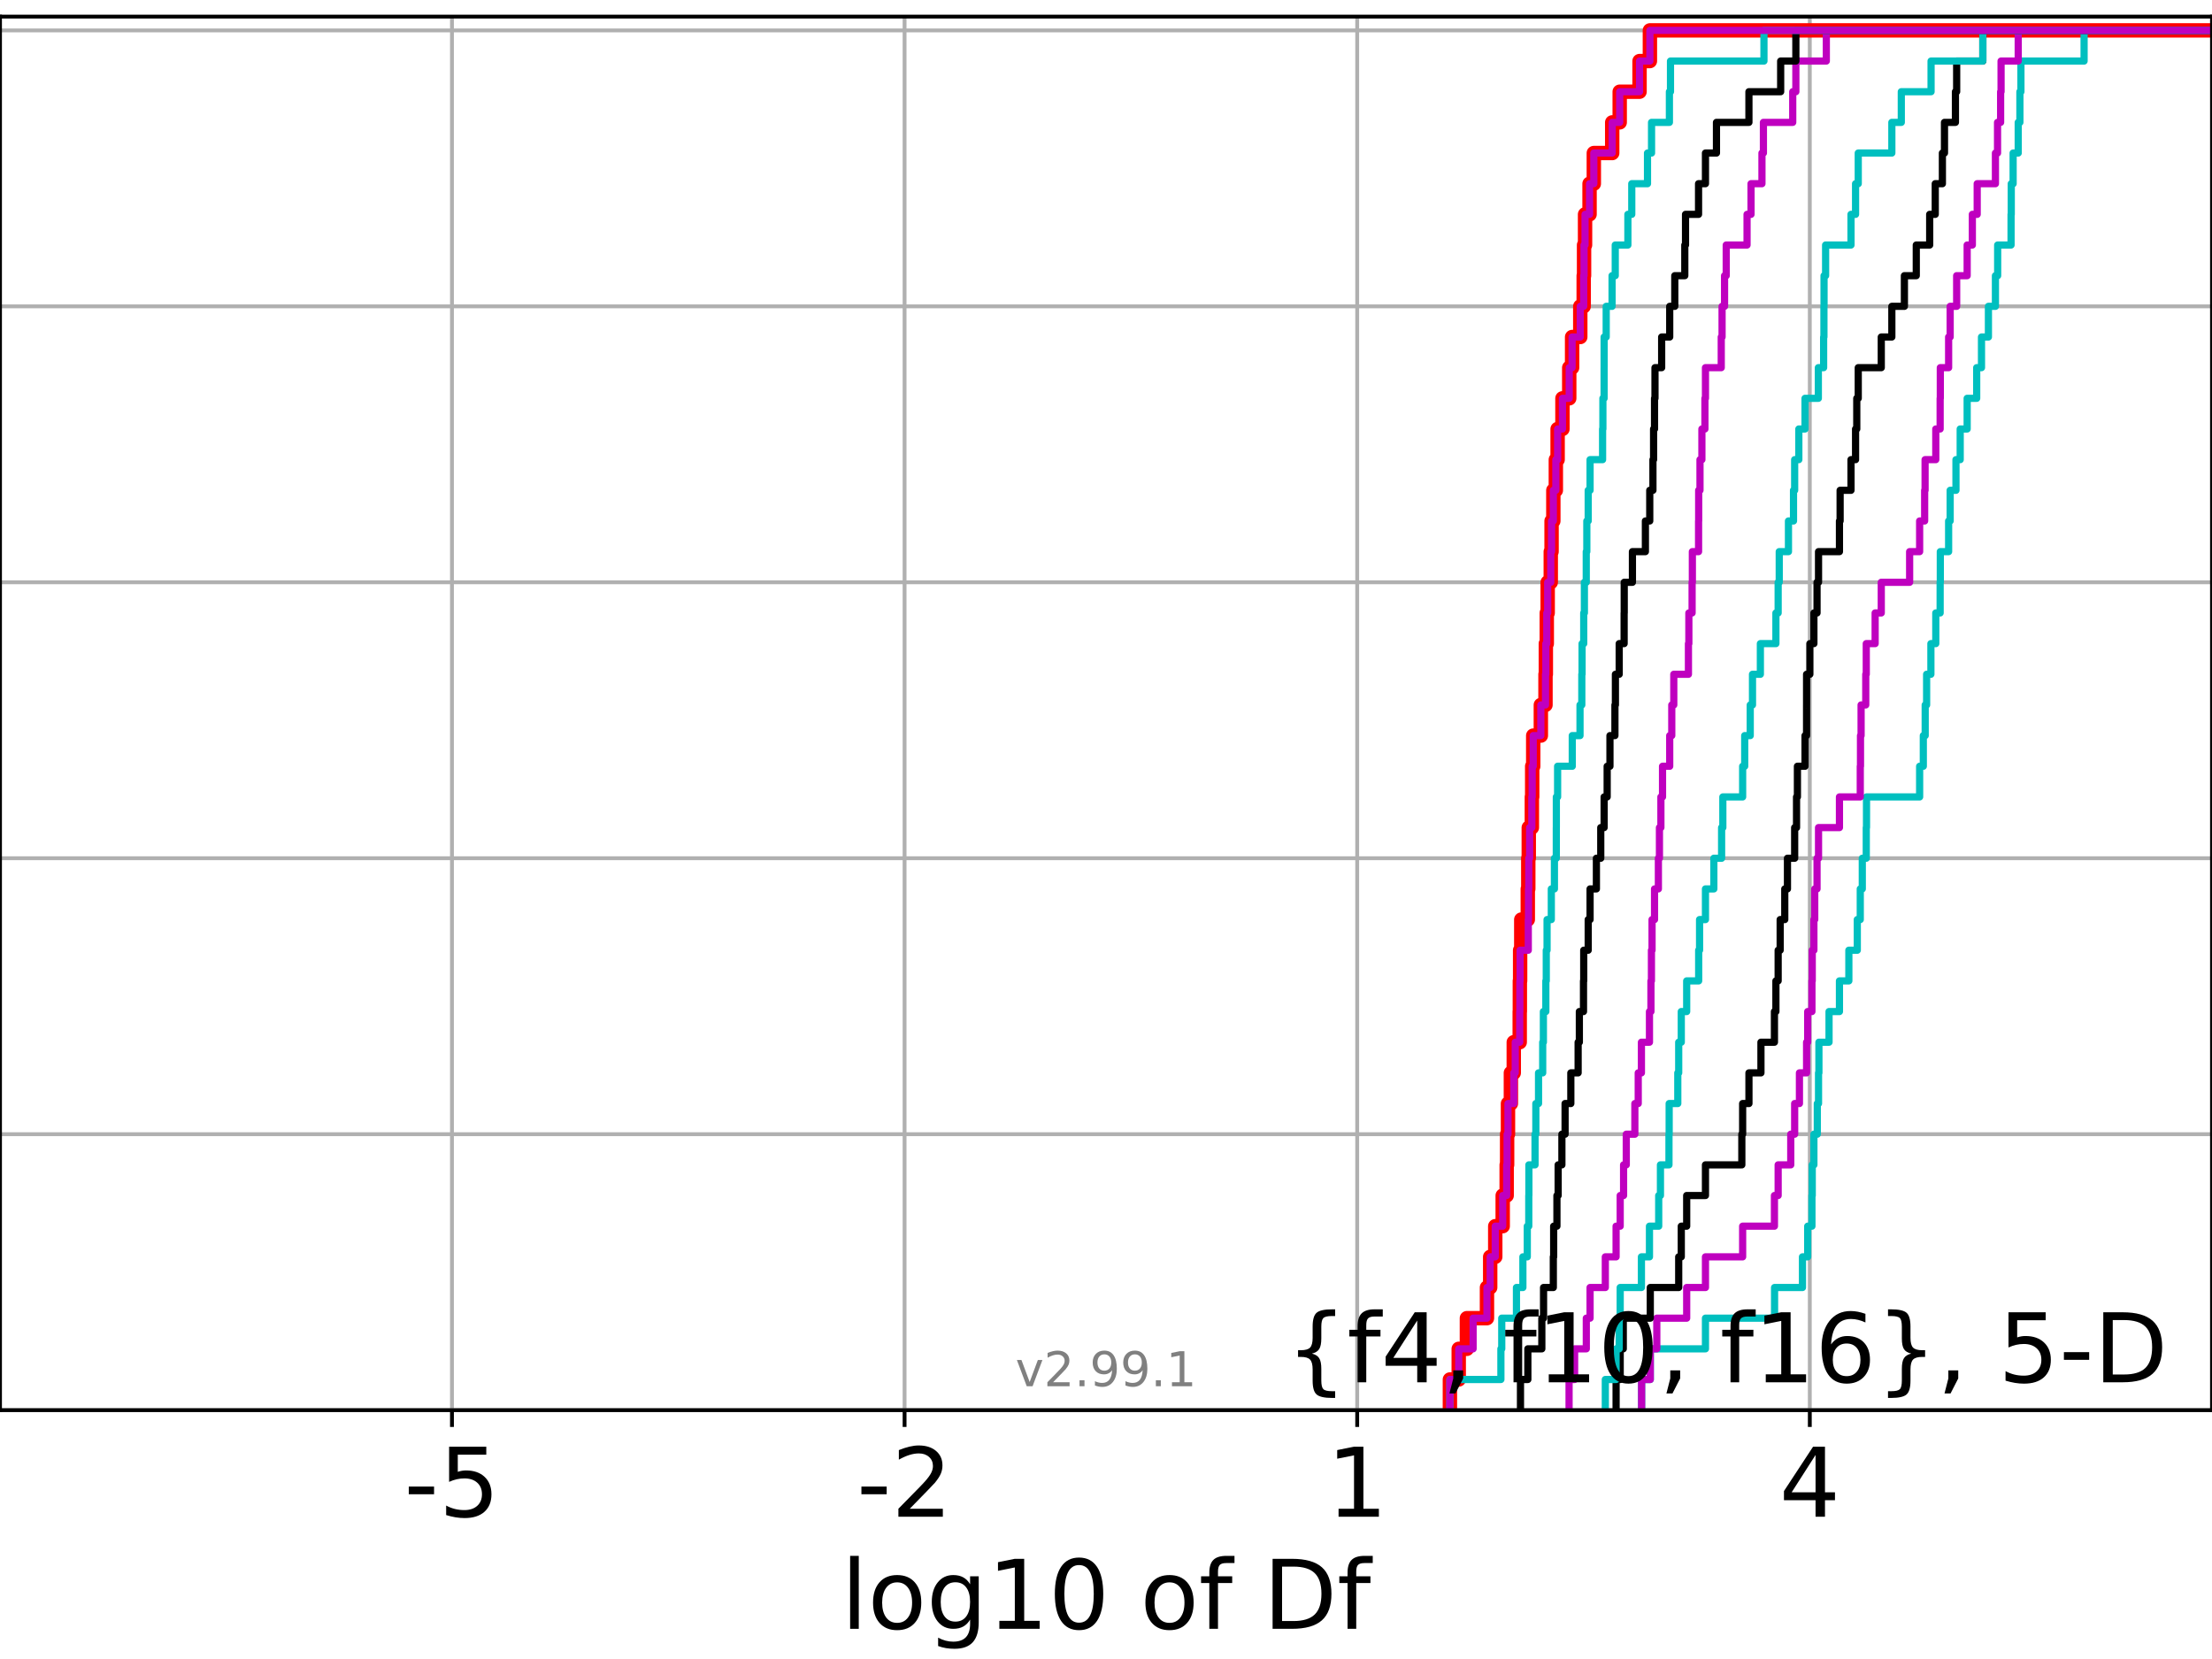 <?xml version="1.0" encoding="utf-8" standalone="no"?>
<!DOCTYPE svg PUBLIC "-//W3C//DTD SVG 1.1//EN"
  "http://www.w3.org/Graphics/SVG/1.1/DTD/svg11.dtd">
<!-- Created with matplotlib (https://matplotlib.org/) -->
<svg height="345.6pt" version="1.1" viewBox="0 0 460.8 345.6" width="460.8pt" xmlns="http://www.w3.org/2000/svg" xmlns:xlink="http://www.w3.org/1999/xlink">
 <defs>
  <style type="text/css">*{stroke-linecap:butt;stroke-linejoin:round;}</style>
 </defs>
 <g id="figure_1">
  <g id="patch_1">
   <path d="M 0 345.6 
L 460.8 345.6 
L 460.8 0 
L 0 0 
z
" style="fill:#ffffff;"/>
  </g>
  <g id="axes_1">
   <g id="patch_2">
    <path d="M 0 293.76 
L 460.8 293.76 
L 460.8 3.456 
L 0 3.456 
z
" style="fill:#ffffff;"/>
   </g>
   <g id="matplotlib.axis_1">
    <g id="xtick_1">
     <g id="line2d_1">
      <path clip-path="url(#pe2cc3ba22f)" d="M 94.152 293.76 
L 94.152 3.456 
" style="fill:none;stroke:#b0b0b0;stroke-linecap:square;stroke-width:0.8;"/>
     </g>
     <g id="line2d_2">
      <defs>
       <path d="M 0 0 
L 0 3.5 
" id="mf871d959aa" style="stroke:#000000;stroke-width:0.8;"/>
      </defs>
      <g>
       <use style="stroke:#000000;stroke-width:0.8;" x="94.152" xlink:href="#mf871d959aa" y="293.76"/>
      </g>
     </g>
     <g id="text_1">
      <!-- -5 -->
      <g transform="translate(84.182 315.957)scale(0.2 -0.2)">
       <defs>
        <path d="M 4.891 31.391 
L 31.203 31.391 
L 31.203 23.391 
L 4.891 23.391 
z
" id="DejaVuSans-45"/>
        <path d="M 10.797 72.906 
L 49.516 72.906 
L 49.516 64.594 
L 19.828 64.594 
L 19.828 46.734 
Q 21.969 47.469 24.109 47.828 
Q 26.266 48.188 28.422 48.188 
Q 40.625 48.188 47.75 41.5 
Q 54.891 34.812 54.891 23.391 
Q 54.891 11.625 47.562 5.094 
Q 40.234 -1.422 26.906 -1.422 
Q 22.312 -1.422 17.547 -0.641 
Q 12.797 0.141 7.719 1.703 
L 7.719 11.625 
Q 12.109 9.234 16.797 8.062 
Q 21.484 6.891 26.703 6.891 
Q 35.156 6.891 40.078 11.328 
Q 45.016 15.766 45.016 23.391 
Q 45.016 31 40.078 35.438 
Q 35.156 39.891 26.703 39.891 
Q 22.75 39.891 18.812 39.016 
Q 14.891 38.141 10.797 36.281 
z
" id="DejaVuSans-53"/>
       </defs>
       <use xlink:href="#DejaVuSans-45"/>
       <use x="36.084" xlink:href="#DejaVuSans-53"/>
      </g>
     </g>
    </g>
    <g id="xtick_2">
     <g id="line2d_3">
      <path clip-path="url(#pe2cc3ba22f)" d="M 188.44 293.76 
L 188.44 3.456 
" style="fill:none;stroke:#b0b0b0;stroke-linecap:square;stroke-width:0.8;"/>
     </g>
     <g id="line2d_4">
      <g>
       <use style="stroke:#000000;stroke-width:0.8;" x="188.44" xlink:href="#mf871d959aa" y="293.76"/>
      </g>
     </g>
     <g id="text_2">
      <!-- -2 -->
      <g transform="translate(178.47 315.957)scale(0.2 -0.2)">
       <defs>
        <path d="M 19.188 8.297 
L 53.609 8.297 
L 53.609 0 
L 7.328 0 
L 7.328 8.297 
Q 12.938 14.109 22.625 23.891 
Q 32.328 33.688 34.812 36.531 
Q 39.547 41.844 41.422 45.531 
Q 43.312 49.219 43.312 52.781 
Q 43.312 58.594 39.234 62.25 
Q 35.156 65.922 28.609 65.922 
Q 23.969 65.922 18.812 64.312 
Q 13.672 62.703 7.812 59.422 
L 7.812 69.391 
Q 13.766 71.781 18.938 73 
Q 24.125 74.219 28.422 74.219 
Q 39.75 74.219 46.484 68.547 
Q 53.219 62.891 53.219 53.422 
Q 53.219 48.922 51.531 44.891 
Q 49.859 40.875 45.406 35.406 
Q 44.188 33.984 37.641 27.219 
Q 31.109 20.453 19.188 8.297 
z
" id="DejaVuSans-50"/>
       </defs>
       <use xlink:href="#DejaVuSans-45"/>
       <use x="36.084" xlink:href="#DejaVuSans-50"/>
      </g>
     </g>
    </g>
    <g id="xtick_3">
     <g id="line2d_5">
      <path clip-path="url(#pe2cc3ba22f)" d="M 282.728 293.76 
L 282.728 3.456 
" style="fill:none;stroke:#b0b0b0;stroke-linecap:square;stroke-width:0.8;"/>
     </g>
     <g id="line2d_6">
      <g>
       <use style="stroke:#000000;stroke-width:0.8;" x="282.728" xlink:href="#mf871d959aa" y="293.76"/>
      </g>
     </g>
     <g id="text_3">
      <!-- 1 -->
      <g transform="translate(276.366 315.957)scale(0.2 -0.2)">
       <defs>
        <path d="M 12.406 8.297 
L 28.516 8.297 
L 28.516 63.922 
L 10.984 60.406 
L 10.984 69.391 
L 28.422 72.906 
L 38.281 72.906 
L 38.281 8.297 
L 54.391 8.297 
L 54.391 0 
L 12.406 0 
z
" id="DejaVuSans-49"/>
       </defs>
       <use xlink:href="#DejaVuSans-49"/>
      </g>
     </g>
    </g>
    <g id="xtick_4">
     <g id="line2d_7">
      <path clip-path="url(#pe2cc3ba22f)" d="M 377.016 293.76 
L 377.016 3.456 
" style="fill:none;stroke:#b0b0b0;stroke-linecap:square;stroke-width:0.8;"/>
     </g>
     <g id="line2d_8">
      <g>
       <use style="stroke:#000000;stroke-width:0.8;" x="377.016" xlink:href="#mf871d959aa" y="293.76"/>
      </g>
     </g>
     <g id="text_4">
      <!-- 4 -->
      <g transform="translate(370.654 315.957)scale(0.2 -0.2)">
       <defs>
        <path d="M 37.797 64.312 
L 12.891 25.391 
L 37.797 25.391 
z
M 35.203 72.906 
L 47.609 72.906 
L 47.609 25.391 
L 58.016 25.391 
L 58.016 17.188 
L 47.609 17.188 
L 47.609 0 
L 37.797 0 
L 37.797 17.188 
L 4.891 17.188 
L 4.891 26.703 
z
" id="DejaVuSans-52"/>
       </defs>
       <use xlink:href="#DejaVuSans-52"/>
      </g>
     </g>
    </g>
    <g id="text_5">
     <!-- log10 of Df -->
     <g transform="translate(175.214 339.313)scale(0.2 -0.2)">
      <defs>
       <path d="M 9.422 75.984 
L 18.406 75.984 
L 18.406 0 
L 9.422 0 
z
" id="DejaVuSans-108"/>
       <path d="M 30.609 48.391 
Q 23.391 48.391 19.188 42.75 
Q 14.984 37.109 14.984 27.297 
Q 14.984 17.484 19.156 11.844 
Q 23.344 6.203 30.609 6.203 
Q 37.797 6.203 41.984 11.859 
Q 46.188 17.531 46.188 27.297 
Q 46.188 37.016 41.984 42.703 
Q 37.797 48.391 30.609 48.391 
z
M 30.609 56 
Q 42.328 56 49.016 48.375 
Q 55.719 40.766 55.719 27.297 
Q 55.719 13.875 49.016 6.219 
Q 42.328 -1.422 30.609 -1.422 
Q 18.844 -1.422 12.172 6.219 
Q 5.516 13.875 5.516 27.297 
Q 5.516 40.766 12.172 48.375 
Q 18.844 56 30.609 56 
z
" id="DejaVuSans-111"/>
       <path d="M 45.406 27.984 
Q 45.406 37.75 41.375 43.109 
Q 37.359 48.484 30.078 48.484 
Q 22.859 48.484 18.828 43.109 
Q 14.797 37.75 14.797 27.984 
Q 14.797 18.266 18.828 12.891 
Q 22.859 7.516 30.078 7.516 
Q 37.359 7.516 41.375 12.891 
Q 45.406 18.266 45.406 27.984 
z
M 54.391 6.781 
Q 54.391 -7.172 48.188 -13.984 
Q 42 -20.797 29.203 -20.797 
Q 24.469 -20.797 20.266 -20.094 
Q 16.062 -19.391 12.109 -17.922 
L 12.109 -9.188 
Q 16.062 -11.328 19.922 -12.344 
Q 23.781 -13.375 27.781 -13.375 
Q 36.625 -13.375 41.016 -8.766 
Q 45.406 -4.156 45.406 5.172 
L 45.406 9.625 
Q 42.625 4.781 38.281 2.391 
Q 33.938 0 27.875 0 
Q 17.828 0 11.672 7.656 
Q 5.516 15.328 5.516 27.984 
Q 5.516 40.672 11.672 48.328 
Q 17.828 56 27.875 56 
Q 33.938 56 38.281 53.609 
Q 42.625 51.219 45.406 46.391 
L 45.406 54.688 
L 54.391 54.688 
z
" id="DejaVuSans-103"/>
       <path d="M 31.781 66.406 
Q 24.172 66.406 20.328 58.906 
Q 16.5 51.422 16.5 36.375 
Q 16.5 21.391 20.328 13.891 
Q 24.172 6.391 31.781 6.391 
Q 39.453 6.391 43.281 13.891 
Q 47.125 21.391 47.125 36.375 
Q 47.125 51.422 43.281 58.906 
Q 39.453 66.406 31.781 66.406 
z
M 31.781 74.219 
Q 44.047 74.219 50.516 64.516 
Q 56.984 54.828 56.984 36.375 
Q 56.984 17.969 50.516 8.266 
Q 44.047 -1.422 31.781 -1.422 
Q 19.531 -1.422 13.062 8.266 
Q 6.594 17.969 6.594 36.375 
Q 6.594 54.828 13.062 64.516 
Q 19.531 74.219 31.781 74.219 
z
" id="DejaVuSans-48"/>
       <path id="DejaVuSans-32"/>
       <path d="M 37.109 75.984 
L 37.109 68.5 
L 28.516 68.5 
Q 23.688 68.5 21.797 66.547 
Q 19.922 64.594 19.922 59.516 
L 19.922 54.688 
L 34.719 54.688 
L 34.719 47.703 
L 19.922 47.703 
L 19.922 0 
L 10.891 0 
L 10.891 47.703 
L 2.297 47.703 
L 2.297 54.688 
L 10.891 54.688 
L 10.891 58.5 
Q 10.891 67.625 15.141 71.797 
Q 19.391 75.984 28.609 75.984 
z
" id="DejaVuSans-102"/>
       <path d="M 19.672 64.797 
L 19.672 8.109 
L 31.594 8.109 
Q 46.688 8.109 53.688 14.938 
Q 60.688 21.781 60.688 36.531 
Q 60.688 51.172 53.688 57.984 
Q 46.688 64.797 31.594 64.797 
z
M 9.812 72.906 
L 30.078 72.906 
Q 51.266 72.906 61.172 64.094 
Q 71.094 55.281 71.094 36.531 
Q 71.094 17.672 61.125 8.828 
Q 51.172 0 30.078 0 
L 9.812 0 
z
" id="DejaVuSans-68"/>
      </defs>
      <use xlink:href="#DejaVuSans-108"/>
      <use x="27.783" xlink:href="#DejaVuSans-111"/>
      <use x="88.965" xlink:href="#DejaVuSans-103"/>
      <use x="152.441" xlink:href="#DejaVuSans-49"/>
      <use x="216.064" xlink:href="#DejaVuSans-48"/>
      <use x="279.688" xlink:href="#DejaVuSans-32"/>
      <use x="311.475" xlink:href="#DejaVuSans-111"/>
      <use x="372.656" xlink:href="#DejaVuSans-102"/>
      <use x="407.861" xlink:href="#DejaVuSans-32"/>
      <use x="439.648" xlink:href="#DejaVuSans-68"/>
      <use x="516.65" xlink:href="#DejaVuSans-102"/>
     </g>
    </g>
   </g>
   <g id="matplotlib.axis_2">
    <g id="ytick_1">
     <g id="line2d_9">
      <path clip-path="url(#pe2cc3ba22f)" d="M 0 293.76 
L 460.8 293.76 
" style="fill:none;stroke:#b0b0b0;stroke-linecap:square;stroke-width:0.8;"/>
     </g>
     <g id="line2d_10">
      <defs>
       <path d="M 0 0 
L -3.5 0 
" id="mebd69aa0bb" style="stroke:#000000;stroke-width:0.8;"/>
      </defs>
      <g>
       <use style="stroke:#000000;stroke-width:0.8;" x="0" xlink:href="#mebd69aa0bb" y="293.76"/>
      </g>
     </g>
    </g>
    <g id="ytick_2">
     <g id="line2d_11">
      <path clip-path="url(#pe2cc3ba22f)" d="M 0 236.274 
L 460.8 236.274 
" style="fill:none;stroke:#b0b0b0;stroke-linecap:square;stroke-width:0.8;"/>
     </g>
     <g id="line2d_12">
      <g>
       <use style="stroke:#000000;stroke-width:0.8;" x="0" xlink:href="#mebd69aa0bb" y="236.274"/>
      </g>
     </g>
    </g>
    <g id="ytick_3">
     <g id="line2d_13">
      <path clip-path="url(#pe2cc3ba22f)" d="M 0 178.788 
L 460.8 178.788 
" style="fill:none;stroke:#b0b0b0;stroke-linecap:square;stroke-width:0.8;"/>
     </g>
     <g id="line2d_14">
      <g>
       <use style="stroke:#000000;stroke-width:0.8;" x="0" xlink:href="#mebd69aa0bb" y="178.788"/>
      </g>
     </g>
    </g>
    <g id="ytick_4">
     <g id="line2d_15">
      <path clip-path="url(#pe2cc3ba22f)" d="M 0 121.302 
L 460.8 121.302 
" style="fill:none;stroke:#b0b0b0;stroke-linecap:square;stroke-width:0.8;"/>
     </g>
     <g id="line2d_16">
      <g>
       <use style="stroke:#000000;stroke-width:0.8;" x="0" xlink:href="#mebd69aa0bb" y="121.302"/>
      </g>
     </g>
    </g>
    <g id="ytick_5">
     <g id="line2d_17">
      <path clip-path="url(#pe2cc3ba22f)" d="M 0 63.816 
L 460.8 63.816 
" style="fill:none;stroke:#b0b0b0;stroke-linecap:square;stroke-width:0.8;"/>
     </g>
     <g id="line2d_18">
      <g>
       <use style="stroke:#000000;stroke-width:0.8;" x="0" xlink:href="#mebd69aa0bb" y="63.816"/>
      </g>
     </g>
    </g>
    <g id="ytick_6">
     <g id="line2d_19">
      <path clip-path="url(#pe2cc3ba22f)" d="M 0 6.33 
L 460.8 6.33 
" style="fill:none;stroke:#b0b0b0;stroke-linecap:square;stroke-width:0.8;"/>
     </g>
     <g id="line2d_20">
      <g>
       <use style="stroke:#000000;stroke-width:0.8;" x="0" xlink:href="#mebd69aa0bb" y="6.33"/>
      </g>
     </g>
    </g>
   </g>
   <g id="line2d_21">
    <path clip-path="url(#pe2cc3ba22f)" d="M 302.04 293.76 
L 302.04 287.373 
L 303.88 287.373 
L 303.88 280.985 
L 305.583 280.985 
L 305.583 274.598 
L 309.763 274.598 
L 309.763 268.211 
L 310.432 268.211 
L 310.432 261.823 
L 311.487 261.823 
L 311.487 255.436 
L 313.041 255.436 
L 313.041 249.049 
L 313.867 249.049 
L 313.867 242.661 
L 313.96 242.661 
L 313.96 236.274 
L 314.141 236.274 
L 314.141 229.887 
L 314.745 229.887 
L 314.745 223.499 
L 315.345 223.499 
L 315.345 217.112 
L 316.585 217.112 
L 316.585 210.725 
L 316.612 210.725 
L 316.612 204.337 
L 316.67 204.337 
L 316.67 197.95 
L 316.907 197.95 
L 316.907 191.563 
L 318.268 191.563 
L 318.268 185.175 
L 318.369 185.175 
L 318.369 178.788 
L 318.471 178.788 
L 318.471 172.401 
L 319.111 172.401 
L 319.111 166.013 
L 319.183 166.013 
L 319.183 159.626 
L 319.398 159.626 
L 319.398 153.239 
L 320.986 153.239 
L 320.986 146.851 
L 321.955 146.851 
L 321.955 140.464 
L 322.027 140.464 
L 322.027 134.077 
L 322.222 134.077 
L 322.222 127.69 
L 322.411 127.69 
L 322.411 121.302 
L 323.053 121.302 
L 323.053 114.915 
L 323.22 114.915 
L 323.22 108.528 
L 323.589 108.528 
L 323.589 102.14 
L 324.11 102.14 
L 324.11 95.753 
L 324.48 95.753 
L 324.48 89.366 
L 325.486 89.366 
L 325.486 82.978 
L 326.9 82.978 
L 326.9 76.591 
L 327.498 76.591 
L 327.498 70.204 
L 329.2 70.204 
L 329.2 63.816 
L 329.913 63.816 
L 329.913 57.429 
L 329.988 57.429 
L 329.988 51.042 
L 330.195 51.042 
L 330.195 44.654 
L 331.134 44.654 
L 331.134 38.267 
L 332.022 38.267 
L 332.022 31.88 
L 335.853 31.88 
L 335.853 25.492 
L 337.413 25.492 
L 337.413 19.105 
L 341.547 19.105 
L 341.547 12.718 
L 343.703 12.718 
L 343.703 6.33 
L 343.703 6.33 
L 343.703 6.33 
L 460.8 6.33 
" style="fill:none;stroke:#ff0000;stroke-linecap:square;stroke-width:3;"/>
   </g>
   <g id="line2d_22">
    <path clip-path="url(#pe2cc3ba22f)" d="M 341.977 293.76 
L 341.977 287.373 
L 343.785 287.373 
L 343.785 280.985 
L 355.28 280.985 
L 355.28 274.598 
L 369.674 274.598 
L 369.674 268.211 
L 375.487 268.211 
L 375.487 261.823 
L 376.579 261.823 
L 376.579 255.436 
L 377.459 255.436 
L 377.459 249.049 
L 377.524 249.049 
L 377.524 242.661 
L 377.869 242.661 
L 377.869 236.274 
L 378.576 236.274 
L 378.576 229.887 
L 378.833 229.887 
L 378.833 223.499 
L 378.913 223.499 
L 378.913 217.112 
L 381.022 217.112 
L 381.022 210.725 
L 383.193 210.725 
L 383.193 204.337 
L 385.15 204.337 
L 385.15 197.95 
L 386.908 197.95 
L 386.908 191.563 
L 387.528 191.563 
L 387.528 185.175 
L 387.95 185.175 
L 387.95 178.788 
L 388.778 178.788 
L 388.778 172.401 
L 388.827 172.401 
L 388.827 166.013 
L 399.895 166.013 
L 399.895 159.626 
L 400.662 159.626 
L 400.662 153.239 
L 401.054 153.239 
L 401.054 146.851 
L 401.35 146.851 
L 401.35 140.464 
L 402.242 140.464 
L 402.242 134.077 
L 403.259 134.077 
L 403.259 127.69 
L 404.166 127.69 
L 404.166 121.302 
L 404.202 121.302 
L 404.202 114.915 
L 405.934 114.915 
L 405.934 108.528 
L 406.255 108.528 
L 406.255 102.14 
L 407.463 102.14 
L 407.463 95.753 
L 408.346 95.753 
L 408.346 89.366 
L 409.797 89.366 
L 409.797 82.978 
L 411.781 82.978 
L 411.781 76.591 
L 412.782 76.591 
L 412.782 70.204 
L 414.225 70.204 
L 414.225 63.816 
L 415.685 63.816 
L 415.685 57.429 
L 416.15 57.429 
L 416.15 51.042 
L 418.941 51.042 
L 418.941 44.654 
L 418.983 44.654 
L 418.983 38.267 
L 419.371 38.267 
L 419.371 31.88 
L 420.432 31.88 
L 420.432 25.492 
L 420.782 25.492 
L 420.782 19.105 
L 420.995 19.105 
L 420.995 12.718 
L 434.155 12.718 
L 434.155 6.33 
L 434.155 6.33 
L 434.155 6.33 
L 460.8 6.33 
" style="fill:none;stroke:#00bfbf;stroke-linecap:square;stroke-width:1.5;"/>
   </g>
   <g id="line2d_23">
    <path clip-path="url(#pe2cc3ba22f)" d="M 341.977 293.76 
L 341.977 287.373 
L 343.785 287.373 
L 343.785 280.985 
L 345.142 280.985 
L 345.142 274.598 
L 351.368 274.598 
L 351.368 268.211 
L 355.28 268.211 
L 355.28 261.823 
L 363.024 261.823 
L 363.024 255.436 
L 369.648 255.436 
L 369.648 249.049 
L 370.422 249.049 
L 370.422 242.661 
L 373.047 242.661 
L 373.047 236.274 
L 373.86 236.274 
L 373.86 229.887 
L 374.856 229.887 
L 374.856 223.499 
L 376.345 223.499 
L 376.345 217.112 
L 376.579 217.112 
L 376.579 210.725 
L 377.459 210.725 
L 377.459 204.337 
L 377.524 204.337 
L 377.524 197.95 
L 377.869 197.95 
L 377.869 191.563 
L 378.041 191.563 
L 378.041 185.175 
L 378.523 185.175 
L 378.523 178.788 
L 378.833 178.788 
L 378.833 172.401 
L 383.193 172.401 
L 383.193 166.013 
L 387.528 166.013 
L 387.528 159.626 
L 387.574 159.626 
L 387.574 153.239 
L 387.7 153.239 
L 387.7 146.851 
L 388.672 146.851 
L 388.672 140.464 
L 388.778 140.464 
L 388.778 134.077 
L 390.627 134.077 
L 390.627 127.69 
L 391.903 127.69 
L 391.903 121.302 
L 397.811 121.302 
L 397.811 114.915 
L 399.895 114.915 
L 399.895 108.528 
L 400.939 108.528 
L 400.939 102.14 
L 401.03 102.14 
L 401.03 95.753 
L 403.259 95.753 
L 403.259 89.366 
L 404.166 89.366 
L 404.166 82.978 
L 404.202 82.978 
L 404.202 76.591 
L 405.934 76.591 
L 405.934 70.204 
L 406.255 70.204 
L 406.255 63.816 
L 407.608 63.816 
L 407.608 57.429 
L 409.797 57.429 
L 409.797 51.042 
L 410.876 51.042 
L 410.876 44.654 
L 411.887 44.654 
L 411.887 38.267 
L 415.685 38.267 
L 415.685 31.88 
L 416.124 31.88 
L 416.124 25.492 
L 416.766 25.492 
L 416.766 19.105 
L 416.859 19.105 
L 416.859 12.718 
L 420.432 12.718 
L 420.432 6.33 
L 420.432 6.33 
L 420.432 6.33 
L 460.8 6.33 
" style="fill:none;stroke:#bf00bf;stroke-linecap:square;stroke-width:1.5;"/>
   </g>
   <g id="line2d_24">
    <path clip-path="url(#pe2cc3ba22f)" d="M 336.662 293.76 
L 336.662 287.373 
L 337.516 287.373 
L 337.516 280.985 
L 338.158 280.985 
L 338.158 274.598 
L 343.785 274.598 
L 343.785 268.211 
L 349.704 268.211 
L 349.704 261.823 
L 350.242 261.823 
L 350.242 255.436 
L 351.368 255.436 
L 351.368 249.049 
L 355.28 249.049 
L 355.28 242.661 
L 362.855 242.661 
L 362.855 236.274 
L 363.024 236.274 
L 363.024 229.887 
L 364.338 229.887 
L 364.338 223.499 
L 366.838 223.499 
L 366.838 217.112 
L 369.648 217.112 
L 369.648 210.725 
L 369.954 210.725 
L 369.954 204.337 
L 370.422 204.337 
L 370.422 197.95 
L 370.842 197.95 
L 370.842 191.563 
L 371.799 191.563 
L 371.799 185.175 
L 372.361 185.175 
L 372.361 178.788 
L 373.86 178.788 
L 373.86 172.401 
L 374.252 172.401 
L 374.252 166.013 
L 374.435 166.013 
L 374.435 159.626 
L 376.021 159.626 
L 376.021 153.239 
L 376.342 153.239 
L 376.342 146.851 
L 376.345 146.851 
L 376.345 140.464 
L 377.028 140.464 
L 377.028 134.077 
L 377.869 134.077 
L 377.869 127.69 
L 378.523 127.69 
L 378.523 121.302 
L 378.833 121.302 
L 378.833 114.915 
L 383.193 114.915 
L 383.193 108.528 
L 383.331 108.528 
L 383.331 102.14 
L 385.598 102.14 
L 385.598 95.753 
L 386.548 95.753 
L 386.548 89.366 
L 386.799 89.366 
L 386.799 82.978 
L 387.107 82.978 
L 387.107 76.591 
L 391.903 76.591 
L 391.903 70.204 
L 394.106 70.204 
L 394.106 63.816 
L 396.721 63.816 
L 396.721 57.429 
L 399.195 57.429 
L 399.195 51.042 
L 401.99 51.042 
L 401.99 44.654 
L 403.148 44.654 
L 403.148 38.267 
L 404.636 38.267 
L 404.636 31.88 
L 405.071 31.88 
L 405.071 25.492 
L 407.352 25.492 
L 407.352 19.105 
L 407.608 19.105 
L 407.608 12.718 
L 413.061 12.718 
L 413.061 6.33 
L 413.061 6.33 
L 413.061 6.33 
L 460.8 6.33 
" style="fill:none;stroke:#000000;stroke-linecap:square;stroke-width:1.5;"/>
   </g>
   <g id="line2d_25">
    <path clip-path="url(#pe2cc3ba22f)" d="M 334.417 293.76 
L 334.417 287.373 
L 336.662 287.373 
L 336.662 280.985 
L 337.311 280.985 
L 337.311 274.598 
L 337.516 274.598 
L 337.516 268.211 
L 341.938 268.211 
L 341.938 261.823 
L 343.614 261.823 
L 343.614 255.436 
L 345.539 255.436 
L 345.539 249.049 
L 345.901 249.049 
L 345.901 242.661 
L 347.677 242.661 
L 347.677 236.274 
L 347.718 236.274 
L 347.718 229.887 
L 349.514 229.887 
L 349.514 223.499 
L 349.704 223.499 
L 349.704 217.112 
L 350.242 217.112 
L 350.242 210.725 
L 351.368 210.725 
L 351.368 204.337 
L 353.864 204.337 
L 353.864 197.95 
L 354.052 197.95 
L 354.052 191.563 
L 355.28 191.563 
L 355.28 185.175 
L 357.025 185.175 
L 357.025 178.788 
L 358.643 178.788 
L 358.643 172.401 
L 358.899 172.401 
L 358.899 166.013 
L 363.024 166.013 
L 363.024 159.626 
L 363.455 159.626 
L 363.455 153.239 
L 364.605 153.239 
L 364.605 146.851 
L 365.077 146.851 
L 365.077 140.464 
L 366.718 140.464 
L 366.718 134.077 
L 369.954 134.077 
L 369.954 127.69 
L 370.422 127.69 
L 370.422 121.302 
L 370.648 121.302 
L 370.648 114.915 
L 372.57 114.915 
L 372.57 108.528 
L 373.62 108.528 
L 373.62 102.14 
L 373.86 102.14 
L 373.86 95.753 
L 374.73 95.753 
L 374.73 89.366 
L 376.021 89.366 
L 376.021 82.978 
L 378.794 82.978 
L 378.794 76.591 
L 379.895 76.591 
L 379.895 70.204 
L 379.958 70.204 
L 379.958 63.816 
L 379.981 63.816 
L 379.981 57.429 
L 380.307 57.429 
L 380.307 51.042 
L 385.598 51.042 
L 385.598 44.654 
L 386.548 44.654 
L 386.548 38.267 
L 387.107 38.267 
L 387.107 31.88 
L 394.106 31.88 
L 394.106 25.492 
L 396.077 25.492 
L 396.077 19.105 
L 402.278 19.105 
L 402.278 12.718 
L 413.061 12.718 
L 413.061 6.33 
L 413.061 6.33 
L 413.061 6.33 
L 460.8 6.33 
" style="fill:none;stroke:#00bfbf;stroke-linecap:square;stroke-width:1.5;"/>
   </g>
   <g id="line2d_26">
    <path clip-path="url(#pe2cc3ba22f)" d="M 326.866 293.76 
L 326.866 287.373 
L 328.021 287.373 
L 328.021 280.985 
L 330.457 280.985 
L 330.457 274.598 
L 331.241 274.598 
L 331.241 268.211 
L 334.417 268.211 
L 334.417 261.823 
L 336.662 261.823 
L 336.662 255.436 
L 337.516 255.436 
L 337.516 249.049 
L 338.222 249.049 
L 338.222 242.661 
L 338.783 242.661 
L 338.783 236.274 
L 340.569 236.274 
L 340.569 229.887 
L 341.274 229.887 
L 341.274 223.499 
L 341.938 223.499 
L 341.938 217.112 
L 343.614 217.112 
L 343.614 210.725 
L 343.92 210.725 
L 343.92 204.337 
L 344.025 204.337 
L 344.025 197.95 
L 344.153 197.95 
L 344.153 191.563 
L 344.67 191.563 
L 344.67 185.175 
L 345.472 185.175 
L 345.472 178.788 
L 345.692 178.788 
L 345.692 172.401 
L 345.996 172.401 
L 345.996 166.013 
L 346.335 166.013 
L 346.335 159.626 
L 347.832 159.626 
L 347.832 153.239 
L 348.261 153.239 
L 348.261 146.851 
L 348.681 146.851 
L 348.681 140.464 
L 351.732 140.464 
L 351.732 134.077 
L 351.819 134.077 
L 351.819 127.69 
L 352.497 127.69 
L 352.497 121.302 
L 352.551 121.302 
L 352.551 114.915 
L 353.843 114.915 
L 353.843 108.528 
L 353.864 108.528 
L 353.864 102.14 
L 354.139 102.14 
L 354.139 95.753 
L 354.537 95.753 
L 354.537 89.366 
L 355.165 89.366 
L 355.165 82.978 
L 355.28 82.978 
L 355.28 76.591 
L 358.567 76.591 
L 358.567 70.204 
L 358.74 70.204 
L 358.74 63.816 
L 359.257 63.816 
L 359.257 57.429 
L 359.604 57.429 
L 359.604 51.042 
L 363.943 51.042 
L 363.943 44.654 
L 364.772 44.654 
L 364.772 38.267 
L 367.047 38.267 
L 367.047 31.88 
L 367.351 31.88 
L 367.351 25.492 
L 373.46 25.492 
L 373.46 19.105 
L 374.11 19.105 
L 374.11 12.718 
L 380.456 12.718 
L 380.456 6.33 
L 380.456 6.33 
L 380.456 6.33 
L 460.8 6.33 
" style="fill:none;stroke:#bf00bf;stroke-linecap:square;stroke-width:1.5;"/>
   </g>
   <g id="line2d_27">
    <path clip-path="url(#pe2cc3ba22f)" d="M 316.743 293.76 
L 316.743 287.373 
L 318.278 287.373 
L 318.278 280.985 
L 321.191 280.985 
L 321.191 274.598 
L 321.551 274.598 
L 321.551 268.211 
L 323.586 268.211 
L 323.586 261.823 
L 323.657 261.823 
L 323.657 255.436 
L 324.337 255.436 
L 324.337 249.049 
L 324.591 249.049 
L 324.591 242.661 
L 325.372 242.661 
L 325.372 236.274 
L 326.036 236.274 
L 326.036 229.887 
L 327.233 229.887 
L 327.233 223.499 
L 328.754 223.499 
L 328.754 217.112 
L 329.009 217.112 
L 329.009 210.725 
L 329.872 210.725 
L 329.872 204.337 
L 329.919 204.337 
L 329.919 197.95 
L 330.852 197.95 
L 330.852 191.563 
L 331.241 191.563 
L 331.241 185.175 
L 332.56 185.175 
L 332.56 178.788 
L 333.467 178.788 
L 333.467 172.401 
L 334.17 172.401 
L 334.17 166.013 
L 334.802 166.013 
L 334.802 159.626 
L 335.383 159.626 
L 335.383 153.239 
L 336.419 153.239 
L 336.419 146.851 
L 336.52 146.851 
L 336.52 140.464 
L 337.309 140.464 
L 337.309 134.077 
L 338.337 134.077 
L 338.337 127.69 
L 338.357 127.69 
L 338.357 121.302 
L 340.065 121.302 
L 340.065 114.915 
L 342.767 114.915 
L 342.767 108.528 
L 343.673 108.528 
L 343.673 102.14 
L 344.337 102.14 
L 344.337 95.753 
L 344.473 95.753 
L 344.473 89.366 
L 344.67 89.366 
L 344.67 82.978 
L 344.765 82.978 
L 344.765 76.591 
L 346.154 76.591 
L 346.154 70.204 
L 347.832 70.204 
L 347.832 63.816 
L 348.888 63.816 
L 348.888 57.429 
L 350.974 57.429 
L 350.974 51.042 
L 351.126 51.042 
L 351.126 44.654 
L 353.84 44.654 
L 353.84 38.267 
L 355.28 38.267 
L 355.28 31.88 
L 357.572 31.88 
L 357.572 25.492 
L 364.334 25.492 
L 364.334 19.105 
L 370.945 19.105 
L 370.945 12.718 
L 374.11 12.718 
L 374.11 6.33 
L 374.11 6.33 
L 374.11 6.33 
L 460.8 6.33 
" style="fill:none;stroke:#000000;stroke-linecap:square;stroke-width:1.5;"/>
   </g>
   <g id="line2d_28">
    <path clip-path="url(#pe2cc3ba22f)" d="M 302.04 293.76 
L 302.04 287.373 
L 312.664 287.373 
L 312.664 280.985 
L 312.842 280.985 
L 312.842 274.598 
L 315.905 274.598 
L 315.905 268.211 
L 317.245 268.211 
L 317.245 261.823 
L 318.161 261.823 
L 318.161 255.436 
L 318.471 255.436 
L 318.471 249.049 
L 318.494 249.049 
L 318.494 242.661 
L 319.777 242.661 
L 319.777 236.274 
L 319.943 236.274 
L 319.943 229.887 
L 320.506 229.887 
L 320.506 223.499 
L 321.372 223.499 
L 321.372 217.112 
L 321.517 217.112 
L 321.517 210.725 
L 322.027 210.725 
L 322.027 204.337 
L 322.117 204.337 
L 322.117 197.95 
L 322.283 197.95 
L 322.283 191.563 
L 323.167 191.563 
L 323.167 185.175 
L 323.816 185.175 
L 323.816 178.788 
L 324.206 178.788 
L 324.206 172.401 
L 324.215 172.401 
L 324.215 166.013 
L 324.48 166.013 
L 324.48 159.626 
L 327.532 159.626 
L 327.532 153.239 
L 329.146 153.239 
L 329.146 146.851 
L 329.519 146.851 
L 329.519 140.464 
L 329.574 140.464 
L 329.574 134.077 
L 329.919 134.077 
L 329.919 127.69 
L 330.058 127.69 
L 330.058 121.302 
L 330.446 121.302 
L 330.446 114.915 
L 330.565 114.915 
L 330.565 108.528 
L 330.852 108.528 
L 330.852 102.14 
L 331.241 102.14 
L 331.241 95.753 
L 333.848 95.753 
L 333.848 89.366 
L 333.911 89.366 
L 333.911 82.978 
L 334.166 82.978 
L 334.166 76.591 
L 334.17 76.591 
L 334.17 70.204 
L 334.602 70.204 
L 334.602 63.816 
L 335.824 63.816 
L 335.824 57.429 
L 336.487 57.429 
L 336.487 51.042 
L 339.118 51.042 
L 339.118 44.654 
L 339.928 44.654 
L 339.928 38.267 
L 343.205 38.267 
L 343.205 31.88 
L 344.048 31.88 
L 344.048 25.492 
L 347.768 25.492 
L 347.768 19.105 
L 347.994 19.105 
L 347.994 12.718 
L 367.464 12.718 
L 367.464 6.33 
L 367.464 6.33 
L 367.464 6.33 
L 460.8 6.33 
" style="fill:none;stroke:#00bfbf;stroke-linecap:square;stroke-width:1.5;"/>
   </g>
   <g id="line2d_29">
    <path clip-path="url(#pe2cc3ba22f)" d="M 302.04 293.76 
L 302.04 287.373 
L 303.88 287.373 
L 303.88 280.985 
L 306.874 280.985 
L 306.874 274.598 
L 309.763 274.598 
L 309.763 268.211 
L 310.432 268.211 
L 310.432 261.823 
L 311.487 261.823 
L 311.487 255.436 
L 313.041 255.436 
L 313.041 249.049 
L 313.867 249.049 
L 313.867 242.661 
L 313.96 242.661 
L 313.96 236.274 
L 314.141 236.274 
L 314.141 229.887 
L 315.345 229.887 
L 315.345 223.499 
L 315.653 223.499 
L 315.653 217.112 
L 316.585 217.112 
L 316.585 210.725 
L 316.612 210.725 
L 316.612 204.337 
L 316.67 204.337 
L 316.67 197.95 
L 318.369 197.95 
L 318.369 191.563 
L 318.417 191.563 
L 318.417 185.175 
L 318.471 185.175 
L 318.471 178.788 
L 318.649 178.788 
L 318.649 172.401 
L 319.111 172.401 
L 319.111 166.013 
L 319.183 166.013 
L 319.183 159.626 
L 319.398 159.626 
L 319.398 153.239 
L 320.986 153.239 
L 320.986 146.851 
L 321.955 146.851 
L 321.955 140.464 
L 322.027 140.464 
L 322.027 134.077 
L 322.222 134.077 
L 322.222 127.69 
L 322.411 127.69 
L 322.411 121.302 
L 323.053 121.302 
L 323.053 114.915 
L 323.22 114.915 
L 323.22 108.528 
L 323.589 108.528 
L 323.589 102.14 
L 324.11 102.14 
L 324.11 95.753 
L 324.48 95.753 
L 324.48 89.366 
L 325.486 89.366 
L 325.486 82.978 
L 326.9 82.978 
L 326.9 76.591 
L 327.498 76.591 
L 327.498 70.204 
L 329.2 70.204 
L 329.2 63.816 
L 329.913 63.816 
L 329.913 57.429 
L 329.988 57.429 
L 329.988 51.042 
L 330.195 51.042 
L 330.195 44.654 
L 331.134 44.654 
L 331.134 38.267 
L 332.022 38.267 
L 332.022 31.88 
L 335.853 31.88 
L 335.853 25.492 
L 337.413 25.492 
L 337.413 19.105 
L 341.547 19.105 
L 341.547 12.718 
L 343.703 12.718 
L 343.703 6.33 
L 343.703 6.33 
L 343.703 6.33 
L 460.8 6.33 
" style="fill:none;stroke:#bf00bf;stroke-linecap:square;stroke-width:1.5;"/>
   </g>
   <g id="patch_3">
    <path d="M 0 293.76 
L 0 3.456 
" style="fill:none;stroke:#000000;stroke-linecap:square;stroke-linejoin:miter;stroke-width:0.8;"/>
   </g>
   <g id="patch_4">
    <path d="M 460.8 293.76 
L 460.8 3.456 
" style="fill:none;stroke:#000000;stroke-linecap:square;stroke-linejoin:miter;stroke-width:0.8;"/>
   </g>
   <g id="patch_5">
    <path d="M 0 293.76 
L 460.8 293.76 
" style="fill:none;stroke:#000000;stroke-linecap:square;stroke-linejoin:miter;stroke-width:0.8;"/>
   </g>
   <g id="patch_6">
    <path d="M 0 3.456 
L 460.8 3.456 
" style="fill:none;stroke:#000000;stroke-linecap:square;stroke-linejoin:miter;stroke-width:0.8;"/>
   </g>
   <g id="text_6">
    <!-- {f4, f10, f16}, 5-D -->
    <g transform="translate(267.909 287.954)scale(0.2 -0.2)">
     <defs>
      <path d="M 51.125 -9.281 
L 51.125 -16.312 
L 48.094 -16.312 
Q 35.938 -16.312 31.812 -12.688 
Q 27.688 -9.078 27.688 1.703 
L 27.688 13.375 
Q 27.688 20.75 25.047 23.578 
Q 22.406 26.422 15.484 26.422 
L 12.5 26.422 
L 12.5 33.406 
L 15.484 33.406 
Q 22.469 33.406 25.078 36.203 
Q 27.688 39.016 27.688 46.297 
L 27.688 58.016 
Q 27.688 68.797 31.812 72.391 
Q 35.938 75.984 48.094 75.984 
L 51.125 75.984 
L 51.125 69 
L 47.797 69 
Q 40.922 69 38.812 66.844 
Q 36.719 64.703 36.719 57.812 
L 36.719 45.703 
Q 36.719 38.031 34.5 34.562 
Q 32.281 31.109 26.906 29.891 
Q 32.328 28.562 34.516 25.094 
Q 36.719 21.625 36.719 14.016 
L 36.719 1.906 
Q 36.719 -4.984 38.812 -7.125 
Q 40.922 -9.281 47.797 -9.281 
z
" id="DejaVuSans-123"/>
      <path d="M 11.719 12.406 
L 22.016 12.406 
L 22.016 4 
L 14.016 -11.625 
L 7.719 -11.625 
L 11.719 4 
z
" id="DejaVuSans-44"/>
      <path d="M 33.016 40.375 
Q 26.375 40.375 22.484 35.828 
Q 18.609 31.297 18.609 23.391 
Q 18.609 15.531 22.484 10.953 
Q 26.375 6.391 33.016 6.391 
Q 39.656 6.391 43.531 10.953 
Q 47.406 15.531 47.406 23.391 
Q 47.406 31.297 43.531 35.828 
Q 39.656 40.375 33.016 40.375 
z
M 52.594 71.297 
L 52.594 62.312 
Q 48.875 64.062 45.094 64.984 
Q 41.312 65.922 37.594 65.922 
Q 27.828 65.922 22.672 59.328 
Q 17.531 52.734 16.797 39.406 
Q 19.672 43.656 24.016 45.922 
Q 28.375 48.188 33.594 48.188 
Q 44.578 48.188 50.953 41.516 
Q 57.328 34.859 57.328 23.391 
Q 57.328 12.156 50.688 5.359 
Q 44.047 -1.422 33.016 -1.422 
Q 20.359 -1.422 13.672 8.266 
Q 6.984 17.969 6.984 36.375 
Q 6.984 53.656 15.188 63.938 
Q 23.391 74.219 37.203 74.219 
Q 40.922 74.219 44.703 73.484 
Q 48.484 72.75 52.594 71.297 
z
" id="DejaVuSans-54"/>
      <path d="M 12.5 -9.281 
L 15.922 -9.281 
Q 22.75 -9.281 24.828 -7.172 
Q 26.906 -5.078 26.906 1.906 
L 26.906 14.016 
Q 26.906 21.625 29.094 25.094 
Q 31.297 28.562 36.719 29.891 
Q 31.297 31.109 29.094 34.562 
Q 26.906 38.031 26.906 45.703 
L 26.906 57.812 
Q 26.906 64.75 24.828 66.875 
Q 22.75 69 15.922 69 
L 12.5 69 
L 12.5 75.984 
L 15.578 75.984 
Q 27.734 75.984 31.812 72.391 
Q 35.891 68.797 35.891 58.016 
L 35.891 46.297 
Q 35.891 39.016 38.516 36.203 
Q 41.156 33.406 48.094 33.406 
L 51.125 33.406 
L 51.125 26.422 
L 48.094 26.422 
Q 41.156 26.422 38.516 23.578 
Q 35.891 20.75 35.891 13.375 
L 35.891 1.703 
Q 35.891 -9.078 31.812 -12.688 
Q 27.734 -16.312 15.578 -16.312 
L 12.5 -16.312 
z
" id="DejaVuSans-125"/>
     </defs>
     <use xlink:href="#DejaVuSans-123"/>
     <use x="63.623" xlink:href="#DejaVuSans-102"/>
     <use x="98.828" xlink:href="#DejaVuSans-52"/>
     <use x="162.451" xlink:href="#DejaVuSans-44"/>
     <use x="194.238" xlink:href="#DejaVuSans-32"/>
     <use x="226.025" xlink:href="#DejaVuSans-102"/>
     <use x="261.23" xlink:href="#DejaVuSans-49"/>
     <use x="324.854" xlink:href="#DejaVuSans-48"/>
     <use x="388.477" xlink:href="#DejaVuSans-44"/>
     <use x="420.264" xlink:href="#DejaVuSans-32"/>
     <use x="452.051" xlink:href="#DejaVuSans-102"/>
     <use x="487.256" xlink:href="#DejaVuSans-49"/>
     <use x="550.879" xlink:href="#DejaVuSans-54"/>
     <use x="614.502" xlink:href="#DejaVuSans-125"/>
     <use x="678.125" xlink:href="#DejaVuSans-44"/>
     <use x="709.912" xlink:href="#DejaVuSans-32"/>
     <use x="741.699" xlink:href="#DejaVuSans-53"/>
     <use x="805.322" xlink:href="#DejaVuSans-45"/>
     <use x="841.406" xlink:href="#DejaVuSans-68"/>
    </g>
   </g>
   <g id="text_7">
    <!-- v2.99.1 -->
    <g style="fill:#808080;" transform="translate(211.537 288.777)scale(0.1 -0.1)">
     <defs>
      <path d="M 2.984 54.688 
L 12.5 54.688 
L 29.594 8.797 
L 46.688 54.688 
L 56.203 54.688 
L 35.688 0 
L 23.484 0 
z
" id="DejaVuSans-118"/>
      <path d="M 10.688 12.406 
L 21 12.406 
L 21 0 
L 10.688 0 
z
" id="DejaVuSans-46"/>
      <path d="M 10.984 1.516 
L 10.984 10.5 
Q 14.703 8.734 18.5 7.812 
Q 22.312 6.891 25.984 6.891 
Q 35.75 6.891 40.891 13.453 
Q 46.047 20.016 46.781 33.406 
Q 43.953 29.203 39.594 26.953 
Q 35.25 24.703 29.984 24.703 
Q 19.047 24.703 12.672 31.312 
Q 6.297 37.938 6.297 49.422 
Q 6.297 60.641 12.938 67.422 
Q 19.578 74.219 30.609 74.219 
Q 43.266 74.219 49.922 64.516 
Q 56.594 54.828 56.594 36.375 
Q 56.594 19.141 48.406 8.859 
Q 40.234 -1.422 26.422 -1.422 
Q 22.703 -1.422 18.891 -0.688 
Q 15.094 0.047 10.984 1.516 
z
M 30.609 32.422 
Q 37.25 32.422 41.125 36.953 
Q 45.016 41.5 45.016 49.422 
Q 45.016 57.281 41.125 61.844 
Q 37.25 66.406 30.609 66.406 
Q 23.969 66.406 20.094 61.844 
Q 16.219 57.281 16.219 49.422 
Q 16.219 41.5 20.094 36.953 
Q 23.969 32.422 30.609 32.422 
z
" id="DejaVuSans-57"/>
     </defs>
     <use xlink:href="#DejaVuSans-118"/>
     <use x="59.18" xlink:href="#DejaVuSans-50"/>
     <use x="122.803" xlink:href="#DejaVuSans-46"/>
     <use x="154.59" xlink:href="#DejaVuSans-57"/>
     <use x="218.213" xlink:href="#DejaVuSans-57"/>
     <use x="281.836" xlink:href="#DejaVuSans-46"/>
     <use x="313.623" xlink:href="#DejaVuSans-49"/>
    </g>
   </g>
  </g>
 </g>
 <defs>
  <clipPath id="pe2cc3ba22f">
   <rect height="290.304" width="460.8" x="0" y="3.456"/>
  </clipPath>
 </defs>
</svg>
